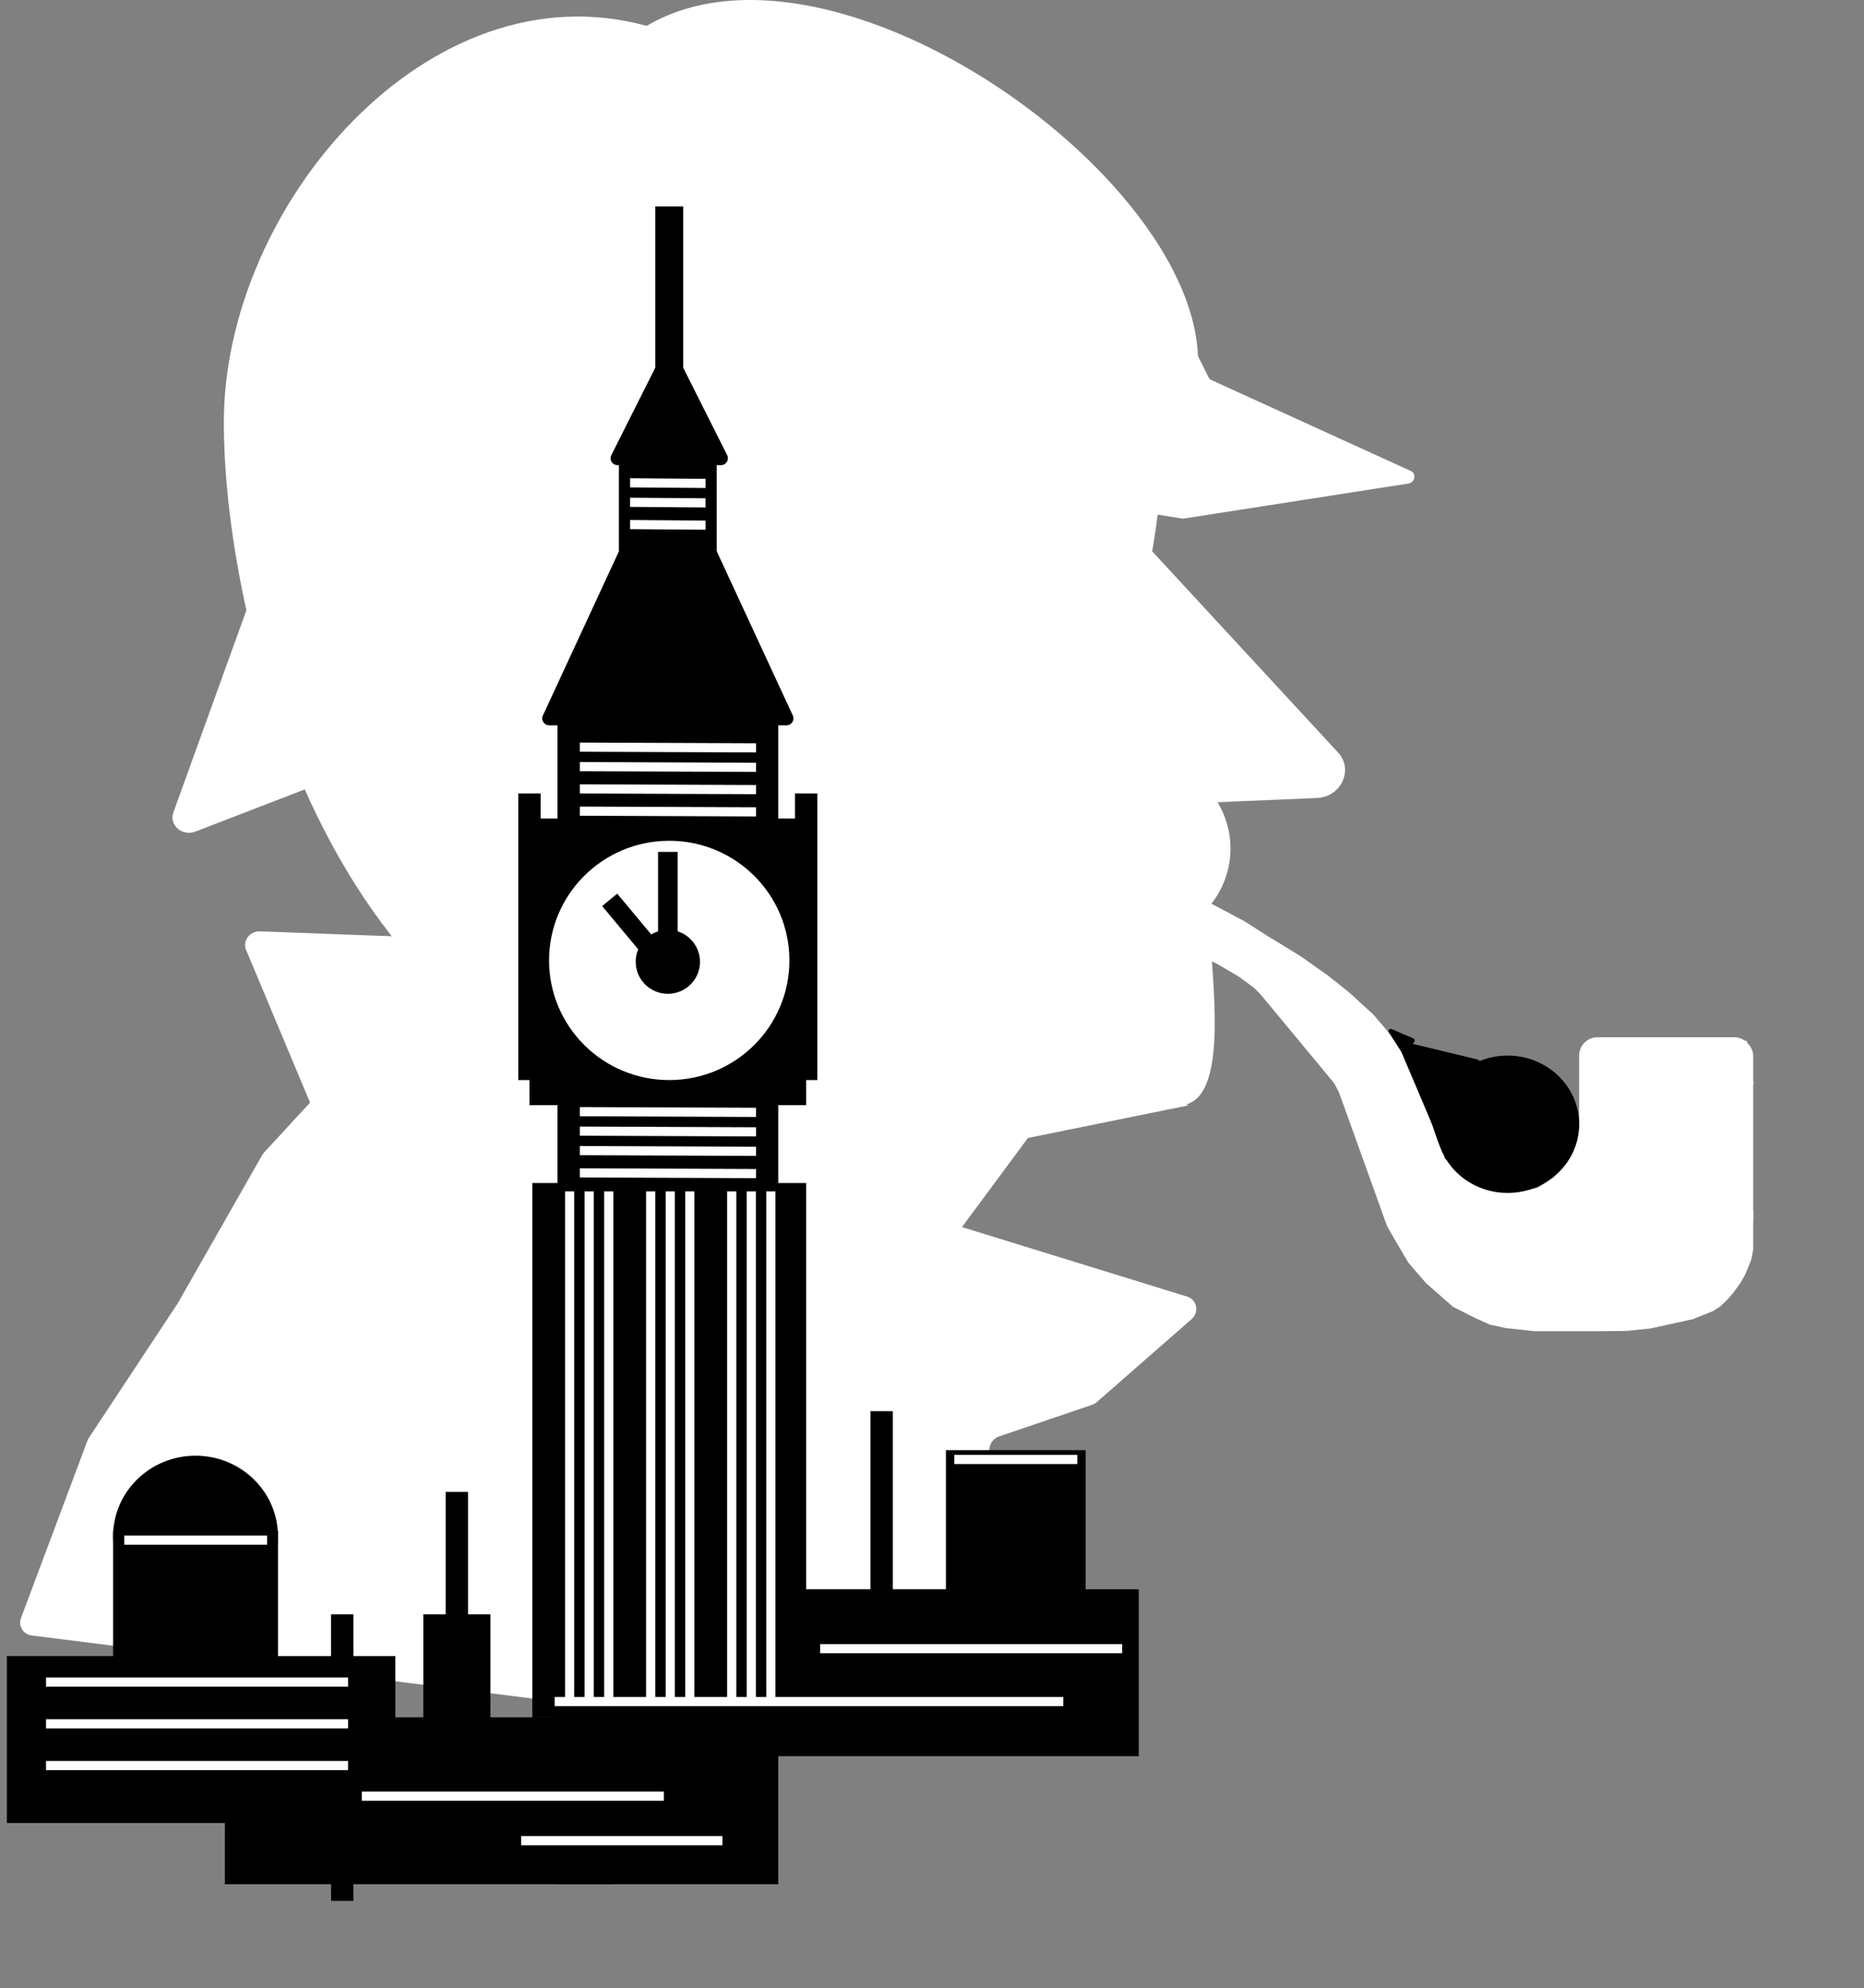 <svg width="813" height="867" viewBox="0 0 813 867" fill="none" xmlns="http://www.w3.org/2000/svg">
<rect x="0" y="0" width="813" height="867" fill="#808080" stroke="none"/>
<path d="M506.767 196.637C506.767 290.843 431.046 482.064 317.464 482.064C150.145 482.064 97.629 278.334 97.629 184.128C97.629 89.923 186.784 -14.874 282.046 11.279C376.698 -44.441 580.656 120.448 506.767 196.637Z" fill="white"/>
<path d="M156.555 457.744C158.216 455.943 160.801 455.237 163.117 455.952L517.701 565.433C522.099 566.791 523.187 572.256 519.671 575.332L478.415 611.43C477.782 611.983 477.042 612.409 476.242 612.681L435.818 626.413C433.637 627.154 432.026 628.991 431.642 631.173L409.473 757.132C408.908 760.344 405.764 762.604 402.442 762.185L13.905 713.253C10.13 712.778 7.854 709.101 9.166 705.598L38.153 628.255C38.312 627.833 38.519 627.427 38.77 627.046L77.472 568.464L114.37 503.711C114.601 503.306 114.879 502.927 115.199 502.58L156.555 457.744Z" fill="white"/>
<path d="M615.253 205.367C617.94 206.592 617.25 210.416 614.258 210.882L516.435 226.122C516.099 226.175 515.758 226.174 515.425 226.122L414.798 210.094C412.627 209.748 411.606 207.4 412.861 205.637L489.055 98.585C490.406 96.687 493.38 96.837 494.385 98.855L527.086 164.468C527.375 165.049 527.864 165.515 528.474 165.794L615.253 205.367Z" fill="white"/>
<path d="M583.681 328.247C590.477 335.602 584.937 347.56 574.527 348.004L450.719 353.282C441.789 353.662 435.792 345.003 439.477 337.049L482.451 244.296C486.136 236.342 497.016 234.462 502.846 240.771L583.681 328.247Z" fill="white"/>
<path d="M85.219 362.666C79.476 364.881 73.629 359.796 75.611 354.309L111.866 253.972C113.551 249.309 119.842 247.81 123.688 251.154L192.476 310.98C196.322 314.324 195.144 320.271 190.262 322.154L85.219 362.666Z" fill="white"/>
<path d="M107.304 414.198C105.664 410.284 108.942 406.003 113.452 406.172L207.357 409.676C212.236 409.858 214.856 415.032 211.974 418.796L152.221 496.814C149.339 500.577 143.231 499.957 141.457 495.721L107.304 414.198Z" fill="white"/>
<ellipse cx="493.333" cy="370.054" rx="43.356" ry="40.938" fill="white"/>
<path d="M527.529 399.62C527.529 422.229 538.039 482.064 514.094 482.064C490.149 482.064 369.369 463.167 369.369 440.558C369.369 417.948 413.947 322.862 483.561 399.62C483.561 336.508 527.529 377.011 527.529 399.62Z" fill="white"/>
<path d="M199.35 366.644L518.37 482.064L448.342 496.28L417.609 537.787L155.639 470.388L199.35 366.644Z" fill="white"/>
<path d="M288.563 200.236C289.637 197.917 292.933 197.917 294.007 200.236L345.789 312.05C346.71 314.039 345.258 316.311 343.067 316.311H239.503C237.312 316.311 235.86 314.039 236.781 312.05L288.563 200.236Z" fill="black"/>
<path d="M289.214 153.579C290.321 151.375 293.467 151.375 294.575 153.579L317.156 198.505C318.159 200.5 316.708 202.852 314.476 202.852H269.313C267.08 202.852 265.63 200.5 266.632 198.505L289.214 153.579Z" fill="black"/>
<rect x="285.799" y="90" width="12.19" height="116.493" fill="black"/>
<rect x="269.953" y="194.358" width="42.664" height="123.773" fill="black"/>
<rect x="243.137" y="302.356" width="96.298" height="519.363" fill="black"/>
<rect x="327.244" y="515.926" width="24.379" height="232.985" fill="black"/>
<rect x="232.164" y="515.926" width="18.284" height="232.985" fill="black"/>
<rect x="230.945" y="356.962" width="24.379" height="124.987" fill="black"/>
<rect x="327.244" y="356.962" width="24.379" height="124.987" fill="black"/>
<rect x="346.746" y="346.041" width="9.752" height="124.987" fill="black"/>
<rect x="226.07" y="346.041" width="9.752" height="124.987" fill="black"/>
<rect x="194.377" y="650.621" width="9.752" height="124.987" fill="black"/>
<rect x="379.66" y="615.43" width="9.752" height="124.987" fill="black"/>
<rect x="144.398" y="704.013" width="9.752" height="124.987" fill="black"/>
<rect x="98.078" y="748.911" width="169.436" height="72.808" fill="black"/>
<rect x="327.244" y="693.092" width="169.436" height="72.808" fill="black"/>
<rect x="49.32" y="667.609" width="71.919" height="72.808" fill="black"/>
<rect x="3" y="722.215" width="169.436" height="72.808" fill="black"/>
<rect x="412.57" y="632.418" width="60.948" height="72.808" fill="black"/>
<rect x="184.625" y="704.013" width="29.255" height="72.808" fill="black"/>
<ellipse cx="85.28" cy="670.036" rx="35.959" ry="35.191" fill="black"/>
<ellipse cx="291.894" cy="418.849" rx="52.415" ry="52.179" fill="white"/>
<ellipse cx="291.284" cy="419.456" rx="14.018" ry="13.955" fill="black"/>
<rect x="287.02" y="371.524" width="8.533" height="47.325" fill="black"/>
<rect width="8.517" height="35.297" transform="matrix(0.771 -0.636 0.64 0.768 262.639 395.146)" fill="black"/>
<line y1="-2" x2="76.846" y2="-2" transform="matrix(1 0.004 -0.004 1 252.887 355.749)" stroke="white" stroke-width="4"/>
<line y1="-2" x2="76.846" y2="-2" transform="matrix(1 0.004 -0.004 1 252.887 486.803)" stroke="white" stroke-width="4"/>
<line y1="-2" x2="76.846" y2="-2" transform="matrix(1 0.004 -0.004 1 252.887 346.041)" stroke="white" stroke-width="4"/>
<line y1="-2" x2="76.846" y2="-2" transform="matrix(1 0.004 -0.004 1 252.887 336.333)" stroke="white" stroke-width="4"/>
<line y1="-2" x2="76.846" y2="-2" transform="matrix(1 0.004 -0.004 1 252.887 327.839)" stroke="white" stroke-width="4"/>
<line y1="-2" x2="76.846" y2="-2" transform="matrix(1 0.004 -0.004 1 252.887 513.499)" stroke="white" stroke-width="4"/>
<line y1="-2" x2="76.846" y2="-2" transform="matrix(1 0.004 -0.004 1 252.887 503.792)" stroke="white" stroke-width="4"/>
<line y1="-2" x2="76.846" y2="-2" transform="matrix(1 0.004 -0.004 1 252.887 495.297)" stroke="white" stroke-width="4"/>
<line y1="-2" x2="32.913" y2="-2" transform="matrix(1 0.008 -0.002 1 274.828 230.762)" stroke="white" stroke-width="4"/>
<line y1="-2" x2="32.913" y2="-2" transform="matrix(1 0.008 -0.002 1 274.828 221.054)" stroke="white" stroke-width="4"/>
<line y1="-2" x2="32.913" y2="-2" transform="matrix(1 0.008 -0.002 1 274.828 212.56)" stroke="white" stroke-width="4"/>
<line x1="248.449" y1="740.417" x2="248.449" y2="519.566" stroke="white" stroke-width="4"/>
<line x1="256.982" y1="741.631" x2="256.982" y2="519.567" stroke="white" stroke-width="4"/>
<line x1="265.516" y1="740.417" x2="265.516" y2="519.566" stroke="white" stroke-width="4"/>
<line x1="319.148" y1="740.417" x2="319.148" y2="519.566" stroke="white" stroke-width="4"/>
<line x1="327.682" y1="741.631" x2="327.682" y2="519.567" stroke="white" stroke-width="4"/>
<line x1="336.215" y1="740.417" x2="336.215" y2="519.566" stroke="white" stroke-width="4"/>
<line x1="283.799" y1="740.417" x2="283.799" y2="519.566" stroke="white" stroke-width="4"/>
<line x1="292.332" y1="741.631" x2="292.332" y2="519.567" stroke="white" stroke-width="4"/>
<line x1="300.863" y1="740.417" x2="300.863" y2="519.566" stroke="white" stroke-width="4"/>
<line x1="241.918" y1="742.057" x2="463.769" y2="742.057" stroke="white" stroke-width="4"/>
<line x1="357.719" y1="719.001" x2="489.457" y2="719.001" stroke="white" stroke-width="4"/>
<line x1="20.066" y1="733.563" x2="151.805" y2="733.563" stroke="white" stroke-width="4"/>
<line x1="20.066" y1="751.765" x2="151.805" y2="751.765" stroke="white" stroke-width="4"/>
<line x1="20.066" y1="769.967" x2="151.805" y2="769.967" stroke="white" stroke-width="4"/>
<line x1="157.809" y1="783.315" x2="289.547" y2="783.315" stroke="white" stroke-width="4"/>
<line x1="227.289" y1="802.731" x2="315.088" y2="802.731" stroke="white" stroke-width="4"/>
<line x1="54.195" y1="671.677" x2="116.504" y2="671.677" stroke="white" stroke-width="4"/>
<line x1="416.229" y1="636.486" x2="469.863" y2="636.486" stroke="white" stroke-width="4"/>
<path d="M493.991 404.787L500.419 385.37L507.793 386.555L515.517 388.497L524.264 391.924L533.517 396.839L542.77 401.754L553.557 408.648L557.668 411.108L567.671 417.275L579.481 425.653L588.718 433.053L598.974 442.434L608.702 453.805L616.192 464.841L621.453 476.588L623.956 488.499L626.994 497.425L630.048 503.867L633.121 507.327L637.226 510.781L642.365 513.733L650.073 518.16L655.738 519.617L662.959 519.575L670.705 518.039L677.439 513.528L682.638 507.038L686.299 499.066L689.511 489.642L691.063 479.659L691.126 469.721L694.274 461.256L697.91 457.259L702.571 454.251L711.339 454.2L723.203 454.13L753.119 453.955L761.887 453.904L761.887 458.537L760.718 466.025L764.917 472.015L761.887 481.499L753.434 503.867L758.636 527.578L764.684 527.578L764.684 544.988L763.871 549.199L762.288 553.281L760.718 556.768L758.964 559.681L756.032 563.752L753.434 566.749L750.321 569.748L747.217 571.753L738.423 575.283L729.126 577.325L719.829 579.367L709.507 580.421L695.524 580.578L682.686 580.578L669.524 580.578L656.524 579.149L649.764 577.651L643.523 574.844L633.755 569.932L621.955 559.567L614.276 550.667L608.154 540.268L605.272 535.223L603.712 528.733L600.051 516.961L596.432 501.622L590.968 484.717L585.882 473.318L580.271 463.413L574.639 456.986L567.464 450.071L562.335 445.132L558.234 441.181L553.377 437.234L546.952 430.812L540.278 425.882L531.028 420.471L524.345 417.032L519.203 414.577L509.946 410.159L500.168 406.738L493.991 404.787Z" fill="white"/>
<rect x="688.746" y="452.362" width="75.92" height="87.853" rx="8" fill="white"/>
<rect width="77.218" height="14.16" rx="7.08" transform="matrix(0.338 0.941 -0.949 0.314 594.367 463.343)" fill="white"/>
<path d="M540.651 411.384C543.798 408.986 548.394 409.513 550.916 412.563L593.518 464.079C596.046 467.135 595.497 471.568 592.301 473.92L591.316 474.645C588.595 476.647 584.668 476.047 582.684 473.326L539.524 421.254C536.996 418.205 537.501 413.784 540.651 411.384Z" fill="white"/>
<path d="M497.302 408.796C491.231 407.394 488.484 400.602 491.91 395.464L497.564 386.986C500.327 382.843 505.997 381.6 510.225 384.21L533.286 398.452L560.32 417.676C561.011 418.167 561.625 418.752 562.143 419.413L629.929 505.86C632.425 509.042 632.359 513.492 629.769 516.687L624.826 522.786C620.68 527.901 612.533 527.234 609.52 521.532L562.813 433.143C561.874 431.365 560.332 429.96 558.441 429.16L526.742 415.735C526.252 415.528 525.744 415.363 525.223 415.243L497.302 408.796Z" fill="white"/>
<path d="M588.019 469.615C589.365 469.84 590.13 471.264 589.54 472.448L587.354 476.832C586.733 478.076 584.905 478.07 584.244 476.821L582.684 473.826L582.164 472.827L581.559 471.739C580.754 470.291 581.985 468.605 583.644 468.882L588.019 469.615Z" fill="white"/>
<ellipse cx="657.565" cy="490.298" rx="31.2" ry="29.95" fill="black"/>
<path d="M632.039 504.989C631.709 506.03 630.183 505.851 630.089 504.761L630.019 503.955C630.009 503.836 629.978 503.72 629.926 503.612L627.402 498.284L624.802 490.797L609.771 455.32C609.451 454.565 610.124 453.772 610.921 453.964L644.551 462.091C645.118 462.228 645.452 462.817 645.276 463.37L632.039 504.989Z" fill="black"/>
<path d="M605.775 450.26C605.241 449.429 606.106 448.409 607.013 448.801L616.448 452.875C617.071 453.144 617.251 453.944 616.802 454.454L612.864 458.927C612.425 459.425 611.631 459.365 611.272 458.807L605.775 450.26Z" fill="black"/>
</svg>
